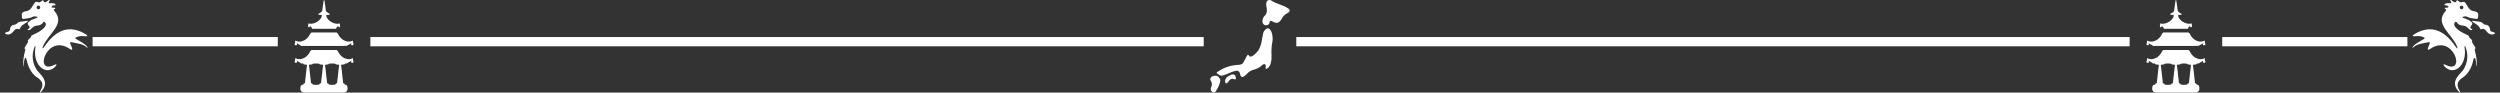 <svg width="540" height="20" viewBox="0 0 540 20" fill="none" xmlns="http://www.w3.org/2000/svg">
<rect x="0" y="0" width="540" height="20" fill="#333333" stroke="none"/>
<g clip-path="url(#clip0_13_144)">
<path d="M534.643 10.514C534.803 10.567 534.698 10.257 534.408 9.822L534.233 9.558C533.944 9.124 533.821 8.784 533.959 8.8C534.098 8.815 533.955 8.615 533.641 8.354C533.328 8.093 533.171 7.861 533.291 7.836C533.41 7.812 533.12 7.622 532.645 7.406C531.737 6.992 530.869 6.536 530.291 5.765C530.126 5.523 530.076 5.313 530.108 5.127C530.173 4.757 530.529 4.641 530.591 4.724L530.703 4.874C530.924 5.225 531.301 5.494 532.094 5.543C532.611 5.589 532.931 5.884 533.23 6.21C533.377 6.351 533.523 6.447 533.671 6.489C533.951 6.569 534.089 6.358 533.981 6.293C533.873 6.229 533.481 6.074 533.598 5.843C533.715 5.611 533.996 5.309 534.017 5.086C534.038 4.862 533.7 4.669 533.552 4.552L533.285 4.34C533.192 4.28 533.099 4.246 533.006 4.23C532.842 4.201 532.63 4.08 532.454 3.998C532.279 3.916 531.874 3.894 531.897 3.741C531.904 3.692 531.999 3.643 532.127 3.594C532.434 3.499 532.743 3.514 533.051 3.683C533.306 3.847 533.659 3.898 534.029 3.956C534.545 4.037 535.061 4.144 535.162 4.04C535.263 3.935 535.299 3.494 535.299 3.094C535.299 2.695 534.877 2.492 534.36 2.422C533.285 2.276 533.044 1.321 532.558 0.658C532.249 0.238 531.914 0.424 531.661 0.507C531.558 0.541 531.407 0.49 531.216 0.366C531.078 0.261 530.942 0.158 530.805 0.071C530.569 -0.078 530.713 0.371 530.354 0.474C529.996 0.577 529.616 0.011 529.37 0C529.124 -0.01 529.262 0.143 529.422 0.405C529.531 0.585 529.47 0.778 529.177 0.701C528.893 0.649 528.638 0.66 528.407 0.722C527.992 0.833 527.887 1.103 528.081 1.118C528.274 1.134 528.7 1.167 528.83 1.404C528.912 1.553 528.843 1.697 528.566 1.647C528.385 1.627 528.245 1.658 528.132 1.723C527.918 1.847 528.098 1.856 528.325 2.018C528.417 2.083 528.384 2.234 528.192 2.454C525.783 5.203 529.654 7.338 530.732 10.047C530.926 10.532 530.759 10.593 530.469 10.159C527.742 6.094 524.716 5.405 521.449 7.421C521.005 7.695 521.085 7.887 521.605 7.831C522.065 7.781 522.526 7.764 522.987 7.858C523.501 8.011 523.954 8.183 523.58 8.411C522.673 8.945 521.633 9.474 521.231 10.032C520.926 10.456 521.103 10.402 521.491 10.053C521.85 9.73 522.495 9.526 523.271 9.377C523.784 9.278 524.396 9.123 524.652 9.108C524.855 9.096 524.904 9.202 524.811 9.42C524.682 9.707 524.567 9.995 524.463 10.283C524.287 10.765 524.477 10.874 524.907 10.578C529.989 7.08 532.806 16.32 528.262 14.011C527.796 13.775 527.639 13.915 527.983 14.306C529.896 16.479 532.943 14.3 532.365 10.309C532.29 9.793 532.391 9.75 532.578 10.237C533.215 11.899 532.986 13.573 532.15 14.952C531.691 15.87 528.964 17.427 531.053 19.758C531.401 20.146 531.511 20.05 531.259 19.592C530.718 18.606 530.517 17.749 531.833 16.826C532.814 16.244 533.838 14.963 534.241 12.935C534.344 12.424 534.609 12.365 534.726 12.873C534.803 13.206 534.84 13.56 534.866 13.919C534.904 14.44 534.974 14.44 534.981 13.918C534.994 13.059 534.909 12.192 534.662 11.311C534.521 10.809 534.484 10.462 534.643 10.514ZM531.7 1.213C531.917 1.213 532.094 1.389 532.094 1.606C532.094 1.824 531.917 2 531.7 2C531.483 2 531.307 1.824 531.307 1.606C531.306 1.389 531.482 1.213 531.7 1.213Z" fill="white"/>
<path d="M538.48 6.918C538.357 6.889 538.247 6.853 538.153 6.813C537.673 6.607 537.967 6.151 537.635 5.748C537.609 5.717 537.584 5.685 537.559 5.653C537.24 5.241 536.848 5.475 536.434 5.158C536.374 5.112 536.312 5.057 536.249 4.995C535.877 4.629 535.341 4.668 534.824 4.6C534.693 4.583 534.552 4.556 534.407 4.524C533.897 4.415 533.827 4.57 534.269 4.847C534.644 5.082 535.023 5.318 535.28 5.544C535.672 5.888 535.698 6.459 535.95 6.317C536.202 6.175 536.604 6.165 536.928 6.573C537.328 7.077 537.808 7.632 538.6 7.397C539.1 7.248 538.99 7.035 538.48 6.918Z" fill="white"/>
</g>
<path d="M466.747 5.897C466.838 5.897 466.913 5.844 466.922 5.775C466.927 5.738 466.918 5.692 466.904 5.65C466.882 5.583 466.967 5.62 467.105 5.729C467.243 5.837 467.355 5.99 467.355 6.071C467.355 6.152 467.412 6.217 467.483 6.217H467.611H468.612C468.612 6.217 468.682 6.217 468.768 6.217C468.854 6.217 469.291 6.217 469.745 6.217C469.911 6.217 470.087 6.217 470.253 6.217C470.706 6.217 471.144 6.217 471.23 6.217C471.308 6.217 471.386 6.217 471.386 6.217H472.388C472.388 6.217 472.446 6.217 472.516 6.217C472.587 6.217 472.644 6.152 472.644 6.071C472.644 5.991 472.756 5.838 472.894 5.729C473.032 5.62 473.117 5.583 473.095 5.65C473.082 5.693 473.072 5.739 473.077 5.775C473.086 5.845 473.161 5.898 473.252 5.898C473.309 5.898 473.364 5.876 473.407 5.838C473.454 5.796 473.468 5.745 473.467 5.697C473.464 5.61 473.421 5.434 473.421 5.294C473.421 5.154 473.409 5.045 473.394 5.051L473.368 5.062C473.366 5.062 473.182 5.134 472.874 5.134C472.571 5.134 472.09 5.063 471.525 4.722C471.134 4.487 470.874 4.214 470.701 3.964C470.445 3.591 470.44 3.223 470.518 3.227C470.568 3.23 470.616 3.231 470.661 3.231C471.155 3.231 471.267 3.085 471.277 3.068C471.277 3.068 471.283 3.059 471.291 3.048C471.298 3.038 471.294 3.025 471.282 3.02L471.26 3.01C471.086 2.934 470.932 2.842 470.804 2.753C470.567 2.587 470.405 2.399 470.401 2.382C470.396 2.366 470.351 1.988 470.288 1.539C470.236 1.162 470.172 0.714 470.118 0.337C470.053 -0.112 469.948 -0.112 469.883 0.336L469.708 1.541C469.643 1.989 469.599 2.365 469.598 2.382C469.597 2.399 469.434 2.587 469.196 2.753C469.069 2.842 468.914 2.934 468.739 3.01C468.739 3.01 468.729 3.014 468.717 3.019C468.706 3.025 468.702 3.037 468.709 3.048L468.722 3.068C468.733 3.084 468.846 3.231 469.339 3.231C469.385 3.231 469.432 3.229 469.482 3.227C469.561 3.223 469.556 3.591 469.299 3.964C469.127 4.214 468.868 4.486 468.476 4.722C467.911 5.062 467.431 5.134 467.127 5.134C466.82 5.134 466.635 5.062 466.633 5.061C466.633 5.061 466.621 5.056 466.607 5.051C466.592 5.045 466.58 5.154 466.58 5.293C466.58 5.433 466.537 5.609 466.534 5.696C466.533 5.746 466.547 5.797 466.593 5.837C466.635 5.875 466.69 5.897 466.747 5.897Z" fill="white"/>
<path d="M463.951 9.792C464.008 9.787 464.081 9.744 464.126 9.688C464.167 9.638 464.183 9.582 464.176 9.525C464.169 9.475 464.144 9.428 464.115 9.388C464.065 9.32 464.01 9.265 464.011 9.247C464.012 9.229 464.185 9.38 464.433 9.53C464.682 9.681 464.923 9.76 464.923 9.815C464.923 9.871 464.976 9.916 465.042 9.916H465.161H474.256C474.709 9.916 475.077 9.871 475.077 9.815C475.077 9.76 475.317 9.681 475.565 9.53C475.814 9.38 475.986 9.229 475.987 9.247C475.988 9.264 475.933 9.32 475.883 9.388C475.854 9.428 475.829 9.475 475.823 9.525C475.815 9.582 475.833 9.638 475.873 9.688C475.918 9.744 475.991 9.787 476.049 9.792C476.181 9.793 476.356 9.733 476.367 9.57C476.372 9.514 476.359 9.467 476.34 9.431C476.303 9.359 476.243 9.206 476.243 9.06C476.243 8.913 476.222 8.785 476.195 8.771C476.167 8.758 476.074 8.798 475.985 8.86C475.896 8.922 475.453 9.048 475.008 8.963C474.768 8.917 474.492 8.828 474.198 8.666C473.322 8.18 472.95 7.193 472.946 7.183C472.946 7.183 472.944 7.177 472.941 7.17C472.939 7.163 472.902 7.158 472.859 7.158C472.815 7.158 472.781 7.124 472.781 7.082C472.781 7.041 472.751 7.007 472.713 7.007C472.675 7.007 472.277 7.006 471.824 7.006C470.338 7.006 467.355 7.006 467.355 7.006C467.355 7.006 467.324 7.006 467.287 7.006C467.249 7.006 467.218 7.04 467.218 7.081C467.218 7.123 467.184 7.157 467.14 7.157C467.097 7.157 467.06 7.163 467.058 7.17L467.053 7.182C467.049 7.192 466.677 8.179 465.801 8.666C465.507 8.828 465.231 8.917 464.991 8.962C464.546 9.047 464.103 8.922 464.014 8.859C463.925 8.797 463.832 8.757 463.804 8.771C463.777 8.784 463.756 8.913 463.756 9.059C463.756 9.205 463.695 9.358 463.659 9.43C463.64 9.467 463.628 9.513 463.631 9.571C463.643 9.742 463.839 9.799 463.951 9.792Z" fill="white"/>
<path d="M476.34 13.221C476.303 13.15 476.243 12.996 476.243 12.85C476.243 12.704 476.222 12.575 476.195 12.562C476.168 12.549 476.074 12.589 475.985 12.651C475.896 12.713 475.453 12.839 475.008 12.754C474.768 12.708 474.492 12.619 474.198 12.457C473.322 11.971 472.95 10.984 472.946 10.974C472.946 10.974 472.944 10.968 472.941 10.961C472.939 10.954 472.902 10.949 472.859 10.949C472.815 10.949 472.781 10.915 472.781 10.873C472.781 10.831 472.751 10.797 472.713 10.797C472.675 10.797 472.277 10.797 471.824 10.797C470.338 10.796 467.355 10.796 467.355 10.796C467.355 10.796 467.324 10.796 467.287 10.796C467.249 10.796 467.218 10.831 467.218 10.872C467.218 10.914 467.184 10.948 467.14 10.948C467.097 10.948 467.06 10.954 467.058 10.961L467.053 10.973C467.049 10.983 466.677 11.97 465.801 12.456C465.507 12.618 465.231 12.707 464.991 12.753C464.546 12.838 464.103 12.712 464.014 12.649C463.925 12.588 463.832 12.548 463.804 12.561C463.777 12.574 463.756 12.703 463.756 12.849C463.756 12.995 463.695 13.149 463.659 13.22C463.64 13.257 463.628 13.304 463.631 13.361C463.643 13.532 463.839 13.59 463.951 13.582C464.008 13.577 464.081 13.534 464.126 13.478C464.166 13.428 464.183 13.372 464.175 13.316C464.169 13.265 464.144 13.219 464.115 13.179C464.065 13.11 464.01 13.055 464.011 13.037C464.012 13.019 464.184 13.17 464.433 13.32C464.682 13.471 464.922 13.55 464.922 13.605C464.922 13.662 464.976 13.706 465.042 13.706H465.161C465.161 13.706 465.247 13.706 465.354 13.706C465.46 13.706 465.547 13.761 465.547 13.828C465.547 13.895 465.722 13.949 465.938 13.949C466.154 13.949 466.323 13.995 466.316 14.05C466.311 14.083 466.307 14.117 466.303 14.151C466.258 14.476 466.205 14.855 466.16 15.261C466.108 15.667 466.072 16.101 466.029 16.534C465.994 16.968 465.889 17.4 465.88 17.807C465.88 17.84 465.882 17.873 465.883 17.907C465.885 17.962 465.812 18.006 465.717 18.006C465.623 18.006 465.547 18.08 465.547 18.171C465.547 18.261 465.395 18.335 465.208 18.335C465.02 18.335 464.869 18.703 464.869 19.156V19.179C464.869 19.632 465.225 20 465.664 20H466.46H466.583H469.938H470.061H473.404H473.528C473.528 20 473.875 20 474.302 20C474.729 20 475.076 19.632 475.076 19.179V19.156C475.076 18.703 474.934 18.335 474.759 18.335C474.583 18.335 474.441 18.261 474.441 18.171C474.441 18.08 474.365 18.006 474.271 18.006C474.176 18.006 474.103 17.962 474.105 17.907C474.107 17.874 474.108 17.84 474.108 17.807C474.099 17.401 473.995 16.968 473.959 16.534C473.916 16.101 473.88 15.668 473.829 15.261C473.784 14.855 473.73 14.476 473.686 14.151C473.681 14.117 473.677 14.083 473.673 14.05C473.665 13.994 473.835 13.949 474.051 13.949C474.266 13.949 474.442 13.895 474.442 13.828C474.442 13.761 474.584 13.706 474.759 13.706C474.934 13.706 475.077 13.662 475.077 13.605C475.077 13.55 475.317 13.472 475.565 13.32C475.814 13.17 475.986 13.019 475.987 13.037C475.988 13.055 475.933 13.111 475.884 13.179C475.854 13.218 475.829 13.265 475.823 13.316C475.815 13.373 475.833 13.428 475.873 13.478C475.918 13.534 475.99 13.578 476.049 13.582C476.182 13.583 476.358 13.524 476.369 13.361C476.372 13.305 476.36 13.258 476.34 13.221ZM469.781 14.152C469.737 14.477 469.683 14.856 469.639 15.262C469.587 15.668 469.551 16.101 469.508 16.535C469.472 16.968 469.367 17.401 469.359 17.808C469.359 17.841 469.36 17.874 469.361 17.907C469.364 17.963 469.29 18.007 469.196 18.007C469.102 18.007 469.025 18.081 469.025 18.172C469.025 18.263 468.683 18.336 468.261 18.336C467.839 18.336 467.497 18.262 467.497 18.172C467.497 18.081 467.42 18.007 467.326 18.007C467.232 18.007 467.158 17.963 467.161 17.907C467.162 17.875 467.163 17.841 467.163 17.808C467.155 17.402 467.05 16.968 467.014 16.535C466.971 16.101 466.935 15.669 466.883 15.262C466.839 14.856 466.785 14.477 466.741 14.152C466.736 14.117 466.732 14.084 466.728 14.052C466.72 13.995 466.889 13.951 467.105 13.951C467.321 13.951 467.496 13.896 467.496 13.829C467.496 13.762 467.839 13.708 468.261 13.708C468.683 13.708 469.025 13.762 469.025 13.829C469.025 13.896 469.2 13.951 469.416 13.951C469.632 13.951 469.801 13.996 469.794 14.052C469.79 14.085 469.785 14.117 469.781 14.152ZM473.248 14.152C473.204 14.477 473.15 14.856 473.106 15.262C473.054 15.668 473.017 16.101 472.975 16.535C472.939 16.968 472.835 17.401 472.826 17.808C472.826 17.841 472.828 17.874 472.829 17.907C472.831 17.963 472.758 18.007 472.664 18.007C472.569 18.007 472.493 18.081 472.493 18.172C472.493 18.263 472.153 18.336 471.734 18.336C471.315 18.336 470.975 18.262 470.975 18.172C470.975 18.081 470.899 18.007 470.804 18.007C470.71 18.007 470.637 17.963 470.639 17.907C470.641 17.875 470.641 17.841 470.641 17.808C470.633 17.402 470.529 16.968 470.492 16.535C470.45 16.101 470.413 15.669 470.362 15.262C470.317 14.856 470.263 14.477 470.219 14.152C470.215 14.117 470.21 14.084 470.206 14.052C470.199 13.995 470.368 13.951 470.584 13.951C470.8 13.951 470.975 13.896 470.975 13.829C470.975 13.762 471.315 13.708 471.734 13.708C472.153 13.708 472.492 13.762 472.492 13.829C472.492 13.896 472.668 13.951 472.883 13.951C473.099 13.951 473.268 13.996 473.261 14.052C473.257 14.085 473.252 14.117 473.248 14.152Z" fill="white"/>
<g clip-path="url(#clip1_13_144)">
<path d="M273.625 6.164C273.271 6.357 272.924 6.809 272.849 7.173L272.713 7.834C272.713 7.834 272.618 8.364 272.499 9.018C272.381 9.673 272.069 10.507 271.801 10.882C271.532 11.258 271.028 11.762 270.674 12.009C270.32 12.257 269.954 12.299 269.858 12.106C269.761 11.913 269.604 11.8 269.508 11.854C269.411 11.908 269.176 12.298 268.983 12.728C268.79 13.157 268.512 13.618 268.362 13.758C268.212 13.897 267.786 14.01 267.411 14.01C267.036 14.01 266.27 14.122 265.702 14.262C265.133 14.402 264.334 14.715 263.916 14.961L263.158 15.408C263.158 15.408 263.036 15.477 262.886 15.563C262.736 15.649 262.788 15.831 263.003 15.97C263.217 16.11 263.539 16.275 263.721 16.34C263.903 16.404 264.651 16.178 265.391 15.835C266.131 15.491 266.97 15.239 267.265 15.271C267.559 15.304 267.838 15.67 267.886 16.088C267.935 16.506 268.217 16.732 268.517 16.592C268.818 16.453 269.253 16.096 269.489 15.796C269.724 15.496 270.359 15.148 270.906 15.02C271.453 14.891 272.14 14.534 272.441 14.223C272.741 13.912 273.106 13.764 273.256 13.893C273.406 14.021 273.459 14.378 273.373 14.689C273.287 15 273.565 14.948 273.994 14.573C274.423 14.198 274.718 13.075 274.654 12.068C274.59 11.059 274.66 9.773 274.81 9.193C274.959 8.614 274.899 7.623 274.674 6.98C274.449 6.337 273.979 5.971 273.625 6.164Z" fill="white"/>
<path d="M278.48 2.01C278.254 1.752 277.402 1.309 276.576 1.019C275.751 0.73 274.89 0.338 274.654 0.145C274.418 -0.048 274.017 -0.048 273.76 0.145C273.503 0.338 273.425 1.016 273.586 1.659C273.747 2.303 273.608 3.033 273.275 3.29C272.943 3.548 272.674 4.139 272.674 4.611C272.674 5.083 273.021 5.466 273.45 5.466C273.879 5.466 274.226 5.187 274.226 4.844C274.226 4.501 274.505 4.406 274.848 4.631C275.191 4.856 275.704 4.978 275.994 4.903C276.283 4.827 276.683 4.419 276.887 3.99C277.091 3.561 277.621 3.048 278.071 2.844C278.522 2.64 278.705 2.267 278.48 2.01Z" fill="white"/>
<path d="M263.061 16.497C262.814 16.304 262.275 16.304 261.857 16.497C261.438 16.69 261.299 17.133 261.546 17.487C261.793 17.841 261.845 18.389 261.662 18.711C261.48 19.033 261.48 19.467 261.662 19.682C261.844 19.896 262.131 20.035 262.303 19.992C262.475 19.95 262.849 19.419 263.138 18.808C263.428 18.197 263.628 17.509 263.585 17.273C263.542 17.038 263.307 16.69 263.061 16.497Z" fill="white"/>
<path d="M265.798 16.205L264.983 16.652L264.866 16.846C264.866 16.846 264.788 16.985 264.692 17.156C264.595 17.328 264.595 17.658 264.692 17.894C264.788 18.13 265.093 17.991 265.372 17.584C265.65 17.176 266.05 16.925 266.265 17.021C266.48 17.117 266.749 17.169 266.867 17.137C266.985 17.105 266.976 16.783 266.848 16.418C266.718 16.054 266.249 15.959 265.798 16.205Z" fill="white"/>
</g>
<path d="M66.747 5.897C66.838 5.897 66.913 5.844 66.922 5.775C66.927 5.738 66.918 5.692 66.904 5.65C66.882 5.583 66.967 5.62 67.105 5.729C67.243 5.837 67.355 5.99 67.355 6.071C67.355 6.152 67.412 6.217 67.483 6.217H67.611H68.612C68.612 6.217 68.682 6.217 68.768 6.217C68.855 6.217 69.291 6.217 69.745 6.217C69.911 6.217 70.087 6.217 70.253 6.217C70.706 6.217 71.144 6.217 71.23 6.217C71.308 6.217 71.386 6.217 71.386 6.217H72.388C72.388 6.217 72.446 6.217 72.516 6.217C72.587 6.217 72.644 6.152 72.644 6.071C72.644 5.991 72.756 5.838 72.894 5.729C73.032 5.62 73.117 5.583 73.096 5.65C73.082 5.693 73.072 5.739 73.077 5.775C73.086 5.845 73.161 5.898 73.252 5.898C73.309 5.898 73.364 5.876 73.407 5.838C73.454 5.796 73.468 5.745 73.467 5.697C73.465 5.61 73.421 5.434 73.421 5.294C73.421 5.154 73.409 5.045 73.394 5.051L73.368 5.062C73.366 5.062 73.182 5.134 72.874 5.134C72.57 5.134 72.09 5.063 71.525 4.722C71.134 4.487 70.874 4.214 70.701 3.964C70.445 3.591 70.44 3.223 70.518 3.227C70.568 3.23 70.616 3.231 70.661 3.231C71.155 3.231 71.267 3.085 71.277 3.068C71.277 3.068 71.283 3.059 71.291 3.048C71.298 3.038 71.294 3.025 71.282 3.02L71.26 3.01C71.086 2.934 70.932 2.842 70.805 2.753C70.567 2.587 70.405 2.399 70.401 2.382C70.396 2.366 70.351 1.988 70.288 1.539C70.236 1.162 70.172 0.714 70.118 0.337C70.053 -0.112 69.948 -0.112 69.883 0.336L69.708 1.541C69.642 1.989 69.599 2.365 69.598 2.382C69.597 2.399 69.434 2.587 69.196 2.753C69.069 2.842 68.915 2.934 68.739 3.01C68.739 3.01 68.729 3.014 68.718 3.019C68.706 3.025 68.702 3.037 68.709 3.048L68.722 3.068C68.733 3.084 68.846 3.231 69.339 3.231C69.385 3.231 69.432 3.229 69.482 3.227C69.561 3.223 69.556 3.591 69.299 3.964C69.127 4.214 68.868 4.486 68.476 4.722C67.911 5.062 67.431 5.134 67.127 5.134C66.82 5.134 66.635 5.062 66.633 5.061C66.633 5.061 66.621 5.056 66.607 5.051C66.592 5.045 66.58 5.154 66.58 5.293C66.58 5.433 66.537 5.609 66.534 5.696C66.533 5.746 66.547 5.797 66.593 5.837C66.635 5.875 66.69 5.897 66.747 5.897Z" fill="white"/>
<path d="M63.951 9.792C64.008 9.787 64.081 9.744 64.126 9.688C64.166 9.638 64.183 9.582 64.175 9.525C64.169 9.475 64.144 9.428 64.115 9.388C64.065 9.32 64.01 9.265 64.011 9.247C64.012 9.229 64.184 9.38 64.433 9.53C64.682 9.681 64.922 9.76 64.922 9.815C64.922 9.871 64.976 9.916 65.042 9.916H65.161H74.256C74.709 9.916 75.077 9.871 75.077 9.815C75.077 9.76 75.317 9.681 75.565 9.53C75.814 9.38 75.986 9.229 75.987 9.247C75.988 9.264 75.933 9.32 75.883 9.388C75.854 9.428 75.829 9.475 75.823 9.525C75.815 9.582 75.833 9.638 75.873 9.688C75.918 9.744 75.991 9.787 76.049 9.792C76.181 9.793 76.356 9.733 76.367 9.57C76.371 9.514 76.359 9.467 76.34 9.431C76.303 9.359 76.243 9.206 76.243 9.06C76.243 8.913 76.222 8.785 76.195 8.771C76.168 8.758 76.073 8.798 75.985 8.86C75.896 8.922 75.453 9.048 75.008 8.963C74.768 8.917 74.492 8.828 74.198 8.666C73.322 8.18 72.95 7.193 72.946 7.183C72.946 7.183 72.944 7.177 72.942 7.17C72.939 7.163 72.902 7.158 72.859 7.158C72.816 7.158 72.781 7.124 72.781 7.082C72.781 7.041 72.751 7.007 72.713 7.007C72.675 7.007 72.277 7.006 71.824 7.006C70.338 7.006 67.355 7.006 67.355 7.006C67.355 7.006 67.324 7.006 67.287 7.006C67.249 7.006 67.218 7.04 67.218 7.081C67.218 7.123 67.184 7.157 67.14 7.157C67.097 7.157 67.06 7.163 67.058 7.17L67.053 7.182C67.049 7.192 66.677 8.179 65.801 8.666C65.507 8.828 65.231 8.917 64.991 8.962C64.546 9.047 64.103 8.922 64.014 8.859C63.925 8.797 63.831 8.757 63.804 8.771C63.777 8.784 63.756 8.913 63.756 9.059C63.756 9.205 63.695 9.358 63.659 9.43C63.64 9.467 63.628 9.513 63.631 9.571C63.643 9.742 63.839 9.799 63.951 9.792Z" fill="white"/>
<path d="M76.34 13.221C76.303 13.15 76.243 12.996 76.243 12.85C76.243 12.704 76.222 12.575 76.195 12.562C76.168 12.549 76.073 12.589 75.985 12.651C75.896 12.713 75.453 12.839 75.008 12.754C74.768 12.708 74.492 12.619 74.198 12.457C73.322 11.971 72.95 10.984 72.946 10.974C72.946 10.974 72.944 10.968 72.942 10.961C72.939 10.954 72.902 10.949 72.859 10.949C72.816 10.949 72.781 10.915 72.781 10.873C72.781 10.831 72.751 10.797 72.713 10.797C72.675 10.797 72.277 10.797 71.824 10.797C70.338 10.796 67.355 10.796 67.355 10.796C67.355 10.796 67.324 10.796 67.287 10.796C67.249 10.796 67.218 10.831 67.218 10.872C67.218 10.914 67.184 10.948 67.14 10.948C67.097 10.948 67.06 10.954 67.058 10.961L67.053 10.973C67.049 10.983 66.677 11.97 65.801 12.456C65.507 12.618 65.231 12.707 64.991 12.753C64.546 12.838 64.103 12.712 64.014 12.649C63.925 12.588 63.831 12.548 63.804 12.561C63.777 12.574 63.756 12.703 63.756 12.849C63.756 12.995 63.695 13.149 63.659 13.22C63.64 13.257 63.628 13.304 63.631 13.361C63.643 13.532 63.839 13.59 63.95 13.582C64.008 13.577 64.081 13.534 64.126 13.478C64.166 13.428 64.183 13.372 64.175 13.316C64.169 13.265 64.144 13.219 64.115 13.179C64.065 13.11 64.01 13.055 64.011 13.037C64.012 13.019 64.184 13.17 64.433 13.32C64.682 13.471 64.922 13.55 64.922 13.605C64.922 13.662 64.976 13.706 65.042 13.706H65.161C65.161 13.706 65.248 13.706 65.354 13.706C65.46 13.706 65.547 13.761 65.547 13.828C65.547 13.895 65.722 13.949 65.938 13.949C66.154 13.949 66.323 13.995 66.316 14.05C66.311 14.083 66.307 14.117 66.303 14.151C66.258 14.476 66.204 14.855 66.16 15.261C66.108 15.667 66.072 16.101 66.029 16.534C65.994 16.968 65.889 17.4 65.88 17.807C65.88 17.84 65.882 17.873 65.883 17.907C65.885 17.962 65.812 18.006 65.717 18.006C65.623 18.006 65.547 18.08 65.547 18.171C65.547 18.261 65.395 18.335 65.208 18.335C65.02 18.335 64.868 18.703 64.868 19.156V19.179C64.868 19.632 65.225 20 65.664 20H66.46H66.583H69.938H70.061H73.404H73.528C73.528 20 73.875 20 74.302 20C74.729 20 75.076 19.632 75.076 19.179V19.156C75.076 18.703 74.934 18.335 74.758 18.335C74.583 18.335 74.441 18.261 74.441 18.171C74.441 18.08 74.365 18.006 74.27 18.006C74.176 18.006 74.103 17.962 74.105 17.907C74.107 17.874 74.108 17.84 74.108 17.807C74.099 17.401 73.995 16.968 73.959 16.534C73.916 16.101 73.88 15.668 73.829 15.261C73.784 14.855 73.73 14.476 73.686 14.151C73.681 14.117 73.677 14.083 73.673 14.05C73.665 13.994 73.835 13.949 74.051 13.949C74.266 13.949 74.442 13.895 74.442 13.828C74.442 13.761 74.584 13.706 74.759 13.706C74.934 13.706 75.077 13.662 75.077 13.605C75.077 13.55 75.317 13.472 75.565 13.32C75.814 13.17 75.986 13.019 75.987 13.037C75.988 13.055 75.933 13.111 75.884 13.179C75.854 13.218 75.829 13.265 75.823 13.316C75.816 13.373 75.833 13.428 75.873 13.478C75.918 13.534 75.99 13.578 76.049 13.582C76.182 13.583 76.358 13.524 76.369 13.361C76.371 13.305 76.36 13.258 76.34 13.221ZM69.781 14.152C69.737 14.477 69.683 14.856 69.639 15.262C69.587 15.668 69.55 16.101 69.508 16.535C69.472 16.968 69.368 17.401 69.359 17.808C69.359 17.841 69.36 17.874 69.361 17.907C69.364 17.963 69.29 18.007 69.196 18.007C69.102 18.007 69.025 18.081 69.025 18.172C69.025 18.263 68.683 18.336 68.261 18.336C67.839 18.336 67.497 18.262 67.497 18.172C67.497 18.081 67.421 18.007 67.326 18.007C67.232 18.007 67.158 17.963 67.161 17.907C67.162 17.875 67.163 17.841 67.163 17.808C67.155 17.402 67.05 16.968 67.014 16.535C66.971 16.101 66.935 15.669 66.883 15.262C66.838 14.856 66.785 14.477 66.741 14.152C66.736 14.117 66.732 14.084 66.728 14.052C66.72 13.995 66.889 13.951 67.105 13.951C67.321 13.951 67.496 13.896 67.496 13.829C67.496 13.762 67.839 13.708 68.261 13.708C68.683 13.708 69.025 13.762 69.025 13.829C69.025 13.896 69.2 13.951 69.416 13.951C69.632 13.951 69.801 13.996 69.793 14.052C69.79 14.085 69.785 14.117 69.781 14.152ZM73.248 14.152C73.204 14.477 73.15 14.856 73.106 15.262C73.053 15.668 73.017 16.101 72.975 16.535C72.939 16.968 72.835 17.401 72.826 17.808C72.826 17.841 72.828 17.874 72.829 17.907C72.831 17.963 72.758 18.007 72.664 18.007C72.569 18.007 72.493 18.081 72.493 18.172C72.493 18.263 72.153 18.336 71.734 18.336C71.315 18.336 70.975 18.262 70.975 18.172C70.975 18.081 70.899 18.007 70.804 18.007C70.71 18.007 70.637 17.963 70.639 17.907C70.641 17.875 70.641 17.841 70.641 17.808C70.633 17.402 70.529 16.968 70.493 16.535C70.45 16.101 70.413 15.669 70.362 15.262C70.317 14.856 70.263 14.477 70.219 14.152C70.215 14.117 70.21 14.084 70.206 14.052C70.199 13.995 70.368 13.951 70.584 13.951C70.799 13.951 70.975 13.896 70.975 13.829C70.975 13.762 71.315 13.708 71.734 13.708C72.153 13.708 72.492 13.762 72.492 13.829C72.492 13.896 72.668 13.951 72.883 13.951C73.099 13.951 73.268 13.996 73.261 14.052C73.257 14.085 73.252 14.117 73.248 14.152Z" fill="white"/>
<g clip-path="url(#clip2_13_144)">
<path d="M5.357 10.514C5.197 10.567 5.302 10.257 5.592 9.822L5.767 9.558C6.056 9.124 6.179 8.784 6.041 8.8C5.902 8.815 6.045 8.615 6.359 8.354C6.672 8.093 6.829 7.861 6.709 7.836C6.59 7.812 6.88 7.622 7.355 7.406C8.263 6.992 9.131 6.536 9.709 5.765C9.874 5.523 9.924 5.313 9.892 5.127C9.827 4.757 9.471 4.641 9.409 4.724L9.297 4.874C9.076 5.225 8.699 5.494 7.906 5.543C7.389 5.589 7.069 5.884 6.77 6.21C6.623 6.351 6.477 6.447 6.329 6.489C6.049 6.569 5.911 6.358 6.019 6.293C6.127 6.229 6.519 6.074 6.402 5.843C6.285 5.611 6.004 5.309 5.983 5.086C5.962 4.862 6.3 4.669 6.448 4.552L6.715 4.34C6.808 4.28 6.901 4.246 6.994 4.23C7.158 4.201 7.37 4.08 7.546 3.998C7.721 3.916 8.126 3.894 8.103 3.741C8.096 3.692 8.001 3.643 7.873 3.594C7.566 3.499 7.257 3.514 6.949 3.683C6.694 3.847 6.341 3.898 5.971 3.956C5.455 4.037 4.939 4.144 4.838 4.04C4.737 3.935 4.701 3.494 4.701 3.094C4.701 2.695 5.123 2.492 5.64 2.422C6.715 2.276 6.956 1.321 7.442 0.658C7.75 0.238 8.086 0.424 8.339 0.507C8.442 0.541 8.593 0.49 8.784 0.366C8.922 0.261 9.058 0.158 9.195 0.071C9.431 -0.078 9.287 0.371 9.646 0.474C10.004 0.577 10.384 0.011 10.63 0C10.876 -0.01 10.738 0.143 10.578 0.405C10.469 0.585 10.53 0.778 10.823 0.701C11.107 0.649 11.362 0.66 11.593 0.722C12.008 0.833 12.113 1.103 11.919 1.118C11.726 1.134 11.3 1.167 11.17 1.404C11.088 1.553 11.157 1.697 11.434 1.647C11.615 1.627 11.755 1.658 11.868 1.723C12.082 1.847 11.902 1.856 11.675 2.018C11.583 2.083 11.616 2.234 11.808 2.454C14.217 5.203 10.346 7.338 9.268 10.047C9.074 10.532 9.241 10.593 9.531 10.159C12.258 6.094 15.284 5.405 18.551 7.421C18.995 7.695 18.915 7.887 18.395 7.831C17.935 7.781 17.474 7.764 17.013 7.858C16.499 8.011 16.046 8.183 16.42 8.411C17.327 8.945 18.367 9.474 18.769 10.032C19.074 10.456 18.897 10.402 18.509 10.053C18.15 9.73 17.505 9.526 16.729 9.377C16.216 9.278 15.604 9.123 15.348 9.108C15.145 9.096 15.096 9.202 15.189 9.42C15.318 9.707 15.432 9.995 15.537 10.283C15.713 10.765 15.523 10.874 15.093 10.578C10.011 7.08 7.194 16.32 11.738 14.011C12.204 13.775 12.361 13.915 12.017 14.306C10.104 16.479 7.057 14.3 7.635 10.309C7.71 9.793 7.609 9.75 7.422 10.237C6.785 11.899 7.014 13.573 7.85 14.952C8.309 15.87 11.036 17.427 8.947 19.758C8.599 20.146 8.489 20.05 8.741 19.592C9.282 18.606 9.483 17.749 8.167 16.826C7.186 16.244 6.162 14.963 5.759 12.935C5.656 12.424 5.391 12.365 5.274 12.873C5.197 13.206 5.16 13.56 5.134 13.919C5.096 14.44 5.026 14.44 5.019 13.918C5.006 13.059 5.091 12.192 5.338 11.311C5.479 10.809 5.516 10.462 5.357 10.514ZM8.3 1.213C8.083 1.213 7.906 1.389 7.906 1.606C7.906 1.824 8.083 2 8.3 2C8.517 2 8.693 1.824 8.693 1.606C8.694 1.389 8.518 1.213 8.3 1.213Z" fill="white"/>
<path d="M1.52 6.918C1.643 6.889 1.753 6.853 1.847 6.813C2.327 6.607 2.033 6.151 2.365 5.748C2.391 5.717 2.416 5.685 2.441 5.653C2.76 5.241 3.152 5.475 3.566 5.158C3.626 5.112 3.688 5.057 3.751 4.995C4.123 4.629 4.659 4.668 5.176 4.6C5.307 4.583 5.448 4.556 5.593 4.524C6.103 4.415 6.173 4.57 5.731 4.847C5.356 5.082 4.977 5.318 4.72 5.544C4.328 5.888 4.302 6.459 4.05 6.317C3.798 6.175 3.396 6.165 3.072 6.573C2.672 7.077 2.192 7.632 1.4 7.397C0.9 7.248 1.01 7.035 1.52 6.918Z" fill="white"/>
</g>
<line x1="480" y1="9" x2="520" y2="9" stroke="white" stroke-width="2"/>
<line x1="20" y1="9" x2="60" y2="9" stroke="white" stroke-width="2"/>
<line x1="80" y1="9" x2="260" y2="9" stroke="white" stroke-width="2"/>
<line x1="280" y1="9" x2="460" y2="9" stroke="white" stroke-width="2"/>
<defs>
<clipPath id="clip0_13_144">
<rect width="20" height="20" fill="white" transform="translate(520)"/>
</clipPath>
<clipPath id="clip1_13_144">
<rect width="20" height="20" fill="white" transform="translate(260)"/>
</clipPath>
<clipPath id="clip2_13_144">
<rect width="20" height="20" fill="white" transform="matrix(-1 0 0 1 20 0)"/>
</clipPath>
</defs>
</svg>
